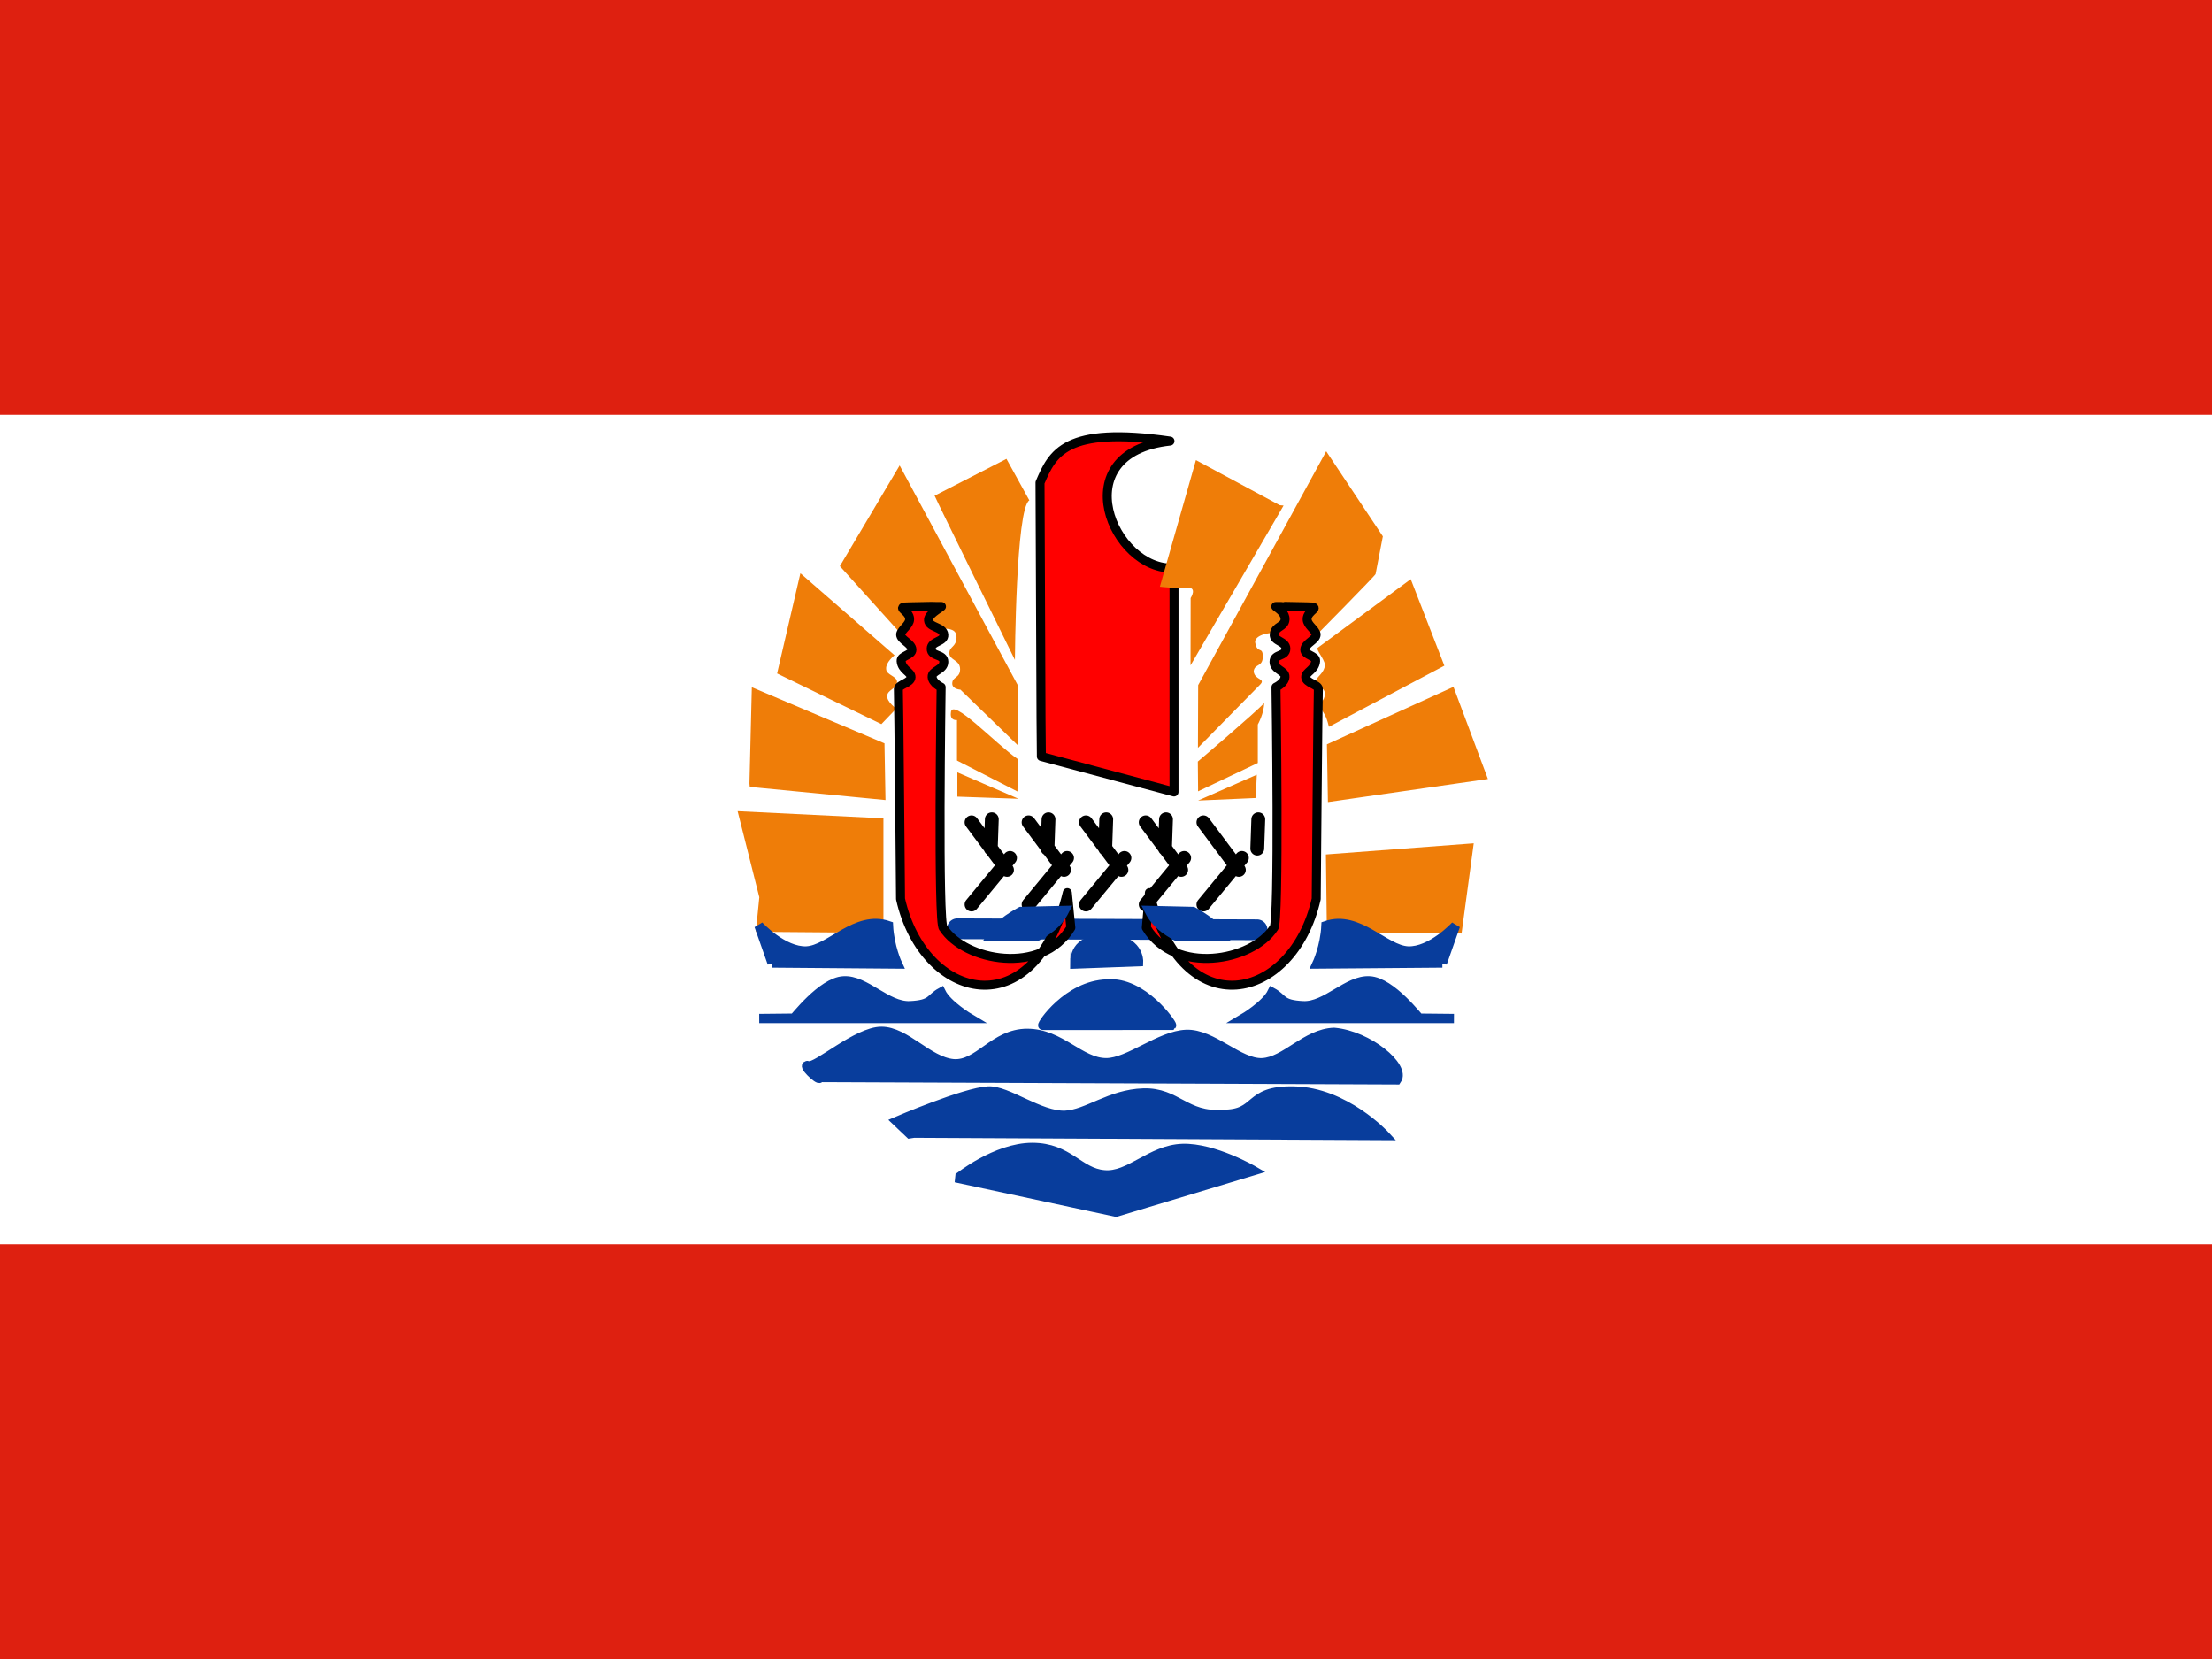 <svg xmlns="http://www.w3.org/2000/svg" height="480" width="640">
  <rect width="100%" height="100%" fill="#333333" stroke="none"/>
  <defs>
    <clipPath id="a">
      <path fill-opacity=".67" d="M0 0h640v480H0z"/>
    </clipPath>
  </defs>
  <g clip-path="url(#a)">
    <path fill="#fff" d="M0 0h640v480H0z"/>
    <path fill="#fff" d="M80 0h480v480H80z"/>
    <path d="M277.28 340.76s10.839-8.788 21.386-8.788 13.477 7.323 20.801 7.909c7.324.686 13.476-7.324 22.668-7.617 9.082-.292 20.608 6.446 20.608 6.446l-39.843 12.013-46.41-9.962zM264.43 327.86l136.36.686s-11.718-12.697-26.488-12.89c-13.769-.296-9.96 6.86-20.607 6.737-10.646.88-13.186-6.444-22.862-6.162-9.666.292-16.234 6.162-22.667 6.446-7.324.292-16.699-7.326-22.266-7.03-6.667.292-26.488 8.787-26.488 8.787l3.809 3.616zM237.16 311.76l166.99.687c2.636-3.808-8.204-12.89-18.163-13.77-8.206.293-14.062 8.496-20.801 8.79-6.739.292-14.366-8.497-21.973-8.202-7.616.292-16.626 8.202-23.144 8.202-7.616 0-13.183-8.497-22.86-8.497-9.668 0-14.062 9.376-21.386 8.79-7.326-.687-13.77-9.376-20.801-9.376-7.03 0-18.76 10.646-21.093 9.96-2.344-.686 2.928 4.396 3.223 3.616z" fill-rule="evenodd" stroke="#083d9c" stroke-width="2pt" fill="#083d9c"/>
    <path stroke-linejoin="round" d="M301.3 218.88l38.38 10.266v-64.786c-17.679.88-32.226-33.397-1.172-36.741-30.468-4.396-33.986 3.616-37.6 12.011l.292 68.261z" fill-rule="evenodd" stroke="#000" stroke-width="2.6" fill="red"/>
    <path d="M276.99 268.72l86.718.292" fill-rule="evenodd" stroke="#083d9c" stroke-linecap="round" stroke-width="6" fill="#083d9c"/>
    <g stroke="#000" stroke-linecap="round" stroke-width="2.133" fill="none">
      <path d="M281.094 237.919l10.264 13.77M281.094 261.7l11.134-13.476M286.962 237.037l-.292 8.496" stroke-width="3.999"/>
    </g>
    <g stroke="#000" stroke-linecap="round" stroke-width="2.133" fill="none">
      <path d="M297.6 237.919l10.264 13.77M297.6 261.7l11.134-13.476M303.368 237.037l-.292 8.496" stroke-width="3.999"/>
    </g>
    <g stroke="#000" stroke-linecap="round" stroke-width="2.133" fill="none">
      <path d="M314.198 237.919l10.266 13.77M314.198 261.7l11.134-13.476M320.067 237.037l-.292 8.496" stroke-width="3.999"/>
    </g>
    <g stroke="#000" stroke-linecap="round" stroke-width="2.133" fill="none">
      <path d="M331.484 237.919l10.264 13.77M331.484 261.7l11.134-13.476M337.362 237.037l-.292 8.496" stroke-width="3.999"/>
    </g>
    <g stroke="#000" stroke-linecap="round" stroke-width="2.133" fill="none">
      <path d="M348.183 237.919l10.264 13.77M348.183 261.7l11.134-13.476M364.061 237.037l-.292 8.496" stroke-width="3.999"/>
    </g>
    <path d="M218.69 269.6l36.913.293V236.76l-42.187-2.06 6.274 24.902zM216.93 227.67l39.268 3.809-.292-16.406-38.38-16.234-.687 27.832zM224.84 194.86l30.176 14.648 4.309-4.498s-2.776-1.912-2.638-3.672c.062-1.78 2.792-2.06 2.844-3.98.06-1.78-3.103-1.994-3.137-3.774-.206-1.93 2.43-3.998 2.43-3.998l-27.246-23.73-6.739 29.004zM422.88 269.89h-38.964l-.292-22.668 42.772-3.223-3.616 26.78zM384.21 232.06l46.29-6.666-9.962-26.66-36.62 16.626.292 16.698zM417.9 192.61l-33.398 17.678c-.488-1.906-.902-3.737-3.221-6.274 0 0 2.06-1.172 2.06-3.224 0-2.049-2.638-2.343-2.638-3.616s2.417-2.196 2.664-4.833c-.293-1.831-2.664-4.393-2.124-4.907l26.928-19.86L417.9 192.61zM346.64 231.62l16.698-.732.292-6.74-16.99 7.472zM294.67 231.11l-17.678-.612v-7.032l17.678 7.644zM294.49 229.06l-17.606-9.01v-11.718s-2.061.293-1.768-2.06c.097-4.884 12.866 8.91 19.409 13.402l-.146 9.376zM346.64 227.96l-.072-7.616s16.818-14.281 19.187-16.92c0 2.93-1.83 6.2-1.83 6.2v11.133l-17.286 8.202zM243 163.8c.292.293 17.76 19.696 17.76 19.696.49-1.839 4.616-2.118 8.616-1.826 4.102.292 7.372-.276 7.372 2.666 0 2.93-2.081 2.613-2.081 4.666s3.118 1.879 3.118 4.613c0 2.636-2.261 2.098-2.273 4.14-.007 1.688 2.36 1.778 2.36 1.778l16.626 16.114.073-17.213-34.276-63.768L243 163.8zM270.43 143.46c.26.782 23.216 47.477 23.216 47.477s.26-43.826 4.173-46.173l-6.62-12-20.87 10.696zM371.38 146.27l-26.923 46.246.034-19.491s2.16-3.277-1.242-3.016c-3.39.26-7.664-.261-7.664-.261l10.434-36.621 24.26 13.044zM397.99 166.1c-.261.622-17.488 18.04-17.488 18.04-.782-2.086-6.99-1.086-10.947-1.086-4.967 0-6.647 1.69-6.386 2.893.622 3.392 2.196.893 2.196 4.024 0 3.13-2.412 1.987-2.627 4.279.24 2.632 3.786 1.981 1.708 3.976L346.6 216.376l.067-18.146 37.042-67.662 16.392 24.62z" fill-rule="evenodd" fill="#ef7d08"/>
    <path stroke-linejoin="round" d="M309.82 268.4c-8.348 13.826-30.664 9.726-36.882.073-1.664-.443-.639-69.66-.639-69.66s-2.493-1.136-2.608-2.964c-.116-1.836 3.39-2.002 3.39-4.361 0-2.348-3.679-1.427-3.66-3.79.016-2.26 3.82-1.948 3.66-4.036-.201-2.363-4.262-2.006-4.434-4.176-.132-1.723 2.904-3.226 3.748-4-.646.027-2.82-.034-2.836-.042l-6.392.13c-4.641.006.078.99.012 3.61-.042 1.712-2.303 2.861-2.606 4.34-.071 1.627 3.236 2.6 3.278 4.434.037 1.636-3.26 1.748-3.132 3.268.206 2.673 2.912 3.139 2.871 4.696-.041 1.666-3.643 2.16-3.662 3.391.126 2.402.621 60.781.621 60.781 6.74 29.739 38.868 37.304 48.26-1.826zM331.66 268.4c8.348 13.826 30.663 9.726 36.881.073 1.664-.443.64-69.66.64-69.66s2.493-1.136 2.607-2.964c.114-1.836-3.17-2.002-3.17-4.361 0-2.348 3.36-1.427 3.43-3.79-.014-2.26-3.627-2.094-3.367-4.183.2-2.363 2.969-2.078 3.116-4.247.131-1.869-1.732-3.007-2.676-3.782.646.027 2.673-.034 2.689-.041l6.391.13c4.642.006-.078.99-.01 3.61.04 1.712 2.301 2.861 2.606 4.34.07 1.627-3.237 2.6-3.279 4.434-.036 1.636 3.26 1.747 3.131 3.268-.204 2.672-2.911 3.139-2.87 4.696.041 1.666 3.644 2.16 3.662 3.39-.126 2.403-.62 60.782-.62 60.782-6.74 29.739-38.868 37.304-48.26-1.826z" fill-rule="evenodd" stroke="#000" stroke-width="2.6" fill="red"/>
    <path d="M301.71 296.69l37.277-.022c.29-.293-8.346-12.874-18.632-11.987-11.46.3-19.244 12.009-18.644 12.009zM420.67 294.68h-61.008s6.602-3.901 8.402-7.602c3.3 1.8 2.4 3.6 9.002 3.9 6.6.3 12.9-7.6 19.203-7.2 6.3.3 14.4 11.102 14.4 10.802zM219.67 294.68h61.008s-6.602-3.901-8.402-7.602c-3.3 1.8-2.4 3.6-9.002 3.9-6.699.3-12.9-7.6-19.203-7.2-6.3.3-14.4 11.102-14.4 10.802zM223.38 278.64l36.327.292s-2.344-4.98-2.636-11.13c-9.377-3.222-16.993 7.03-23.732 7.323-6.736.292-13.767-7.324-13.767-7.324l3.808 10.84zM417.32 278.64l-36.328.292s2.344-4.98 2.637-11.13c9.376-3.222 16.992 7.03 23.73 7.323 6.738.292 13.769-7.324 13.769-7.324l-3.808 10.84zM310.97 278.94l18.466-.684s.294-6.667-9.374-6.667c-9.668 0-8.788 6.446-9.081 6.161zM299.84 271.03c3.223-1.76 6.162-3.616 8.204-7.618l-12.698.292s-6.868 3.617-8.788 7.326h13.183zM340.66 271.03c-3.223-1.76-6.161-3.616-8.203-7.618l12.697.292s6.868 3.617 8.788 7.326H340.66z" fill-rule="evenodd" stroke="#083d9c" stroke-width="2pt" fill="#083d9c"/>
    <path fill-rule="evenodd" fill="#de2010" d="M-40 360h720v120H-40zM-40 0h720v120H-40z"/>
  </g>
</svg>
